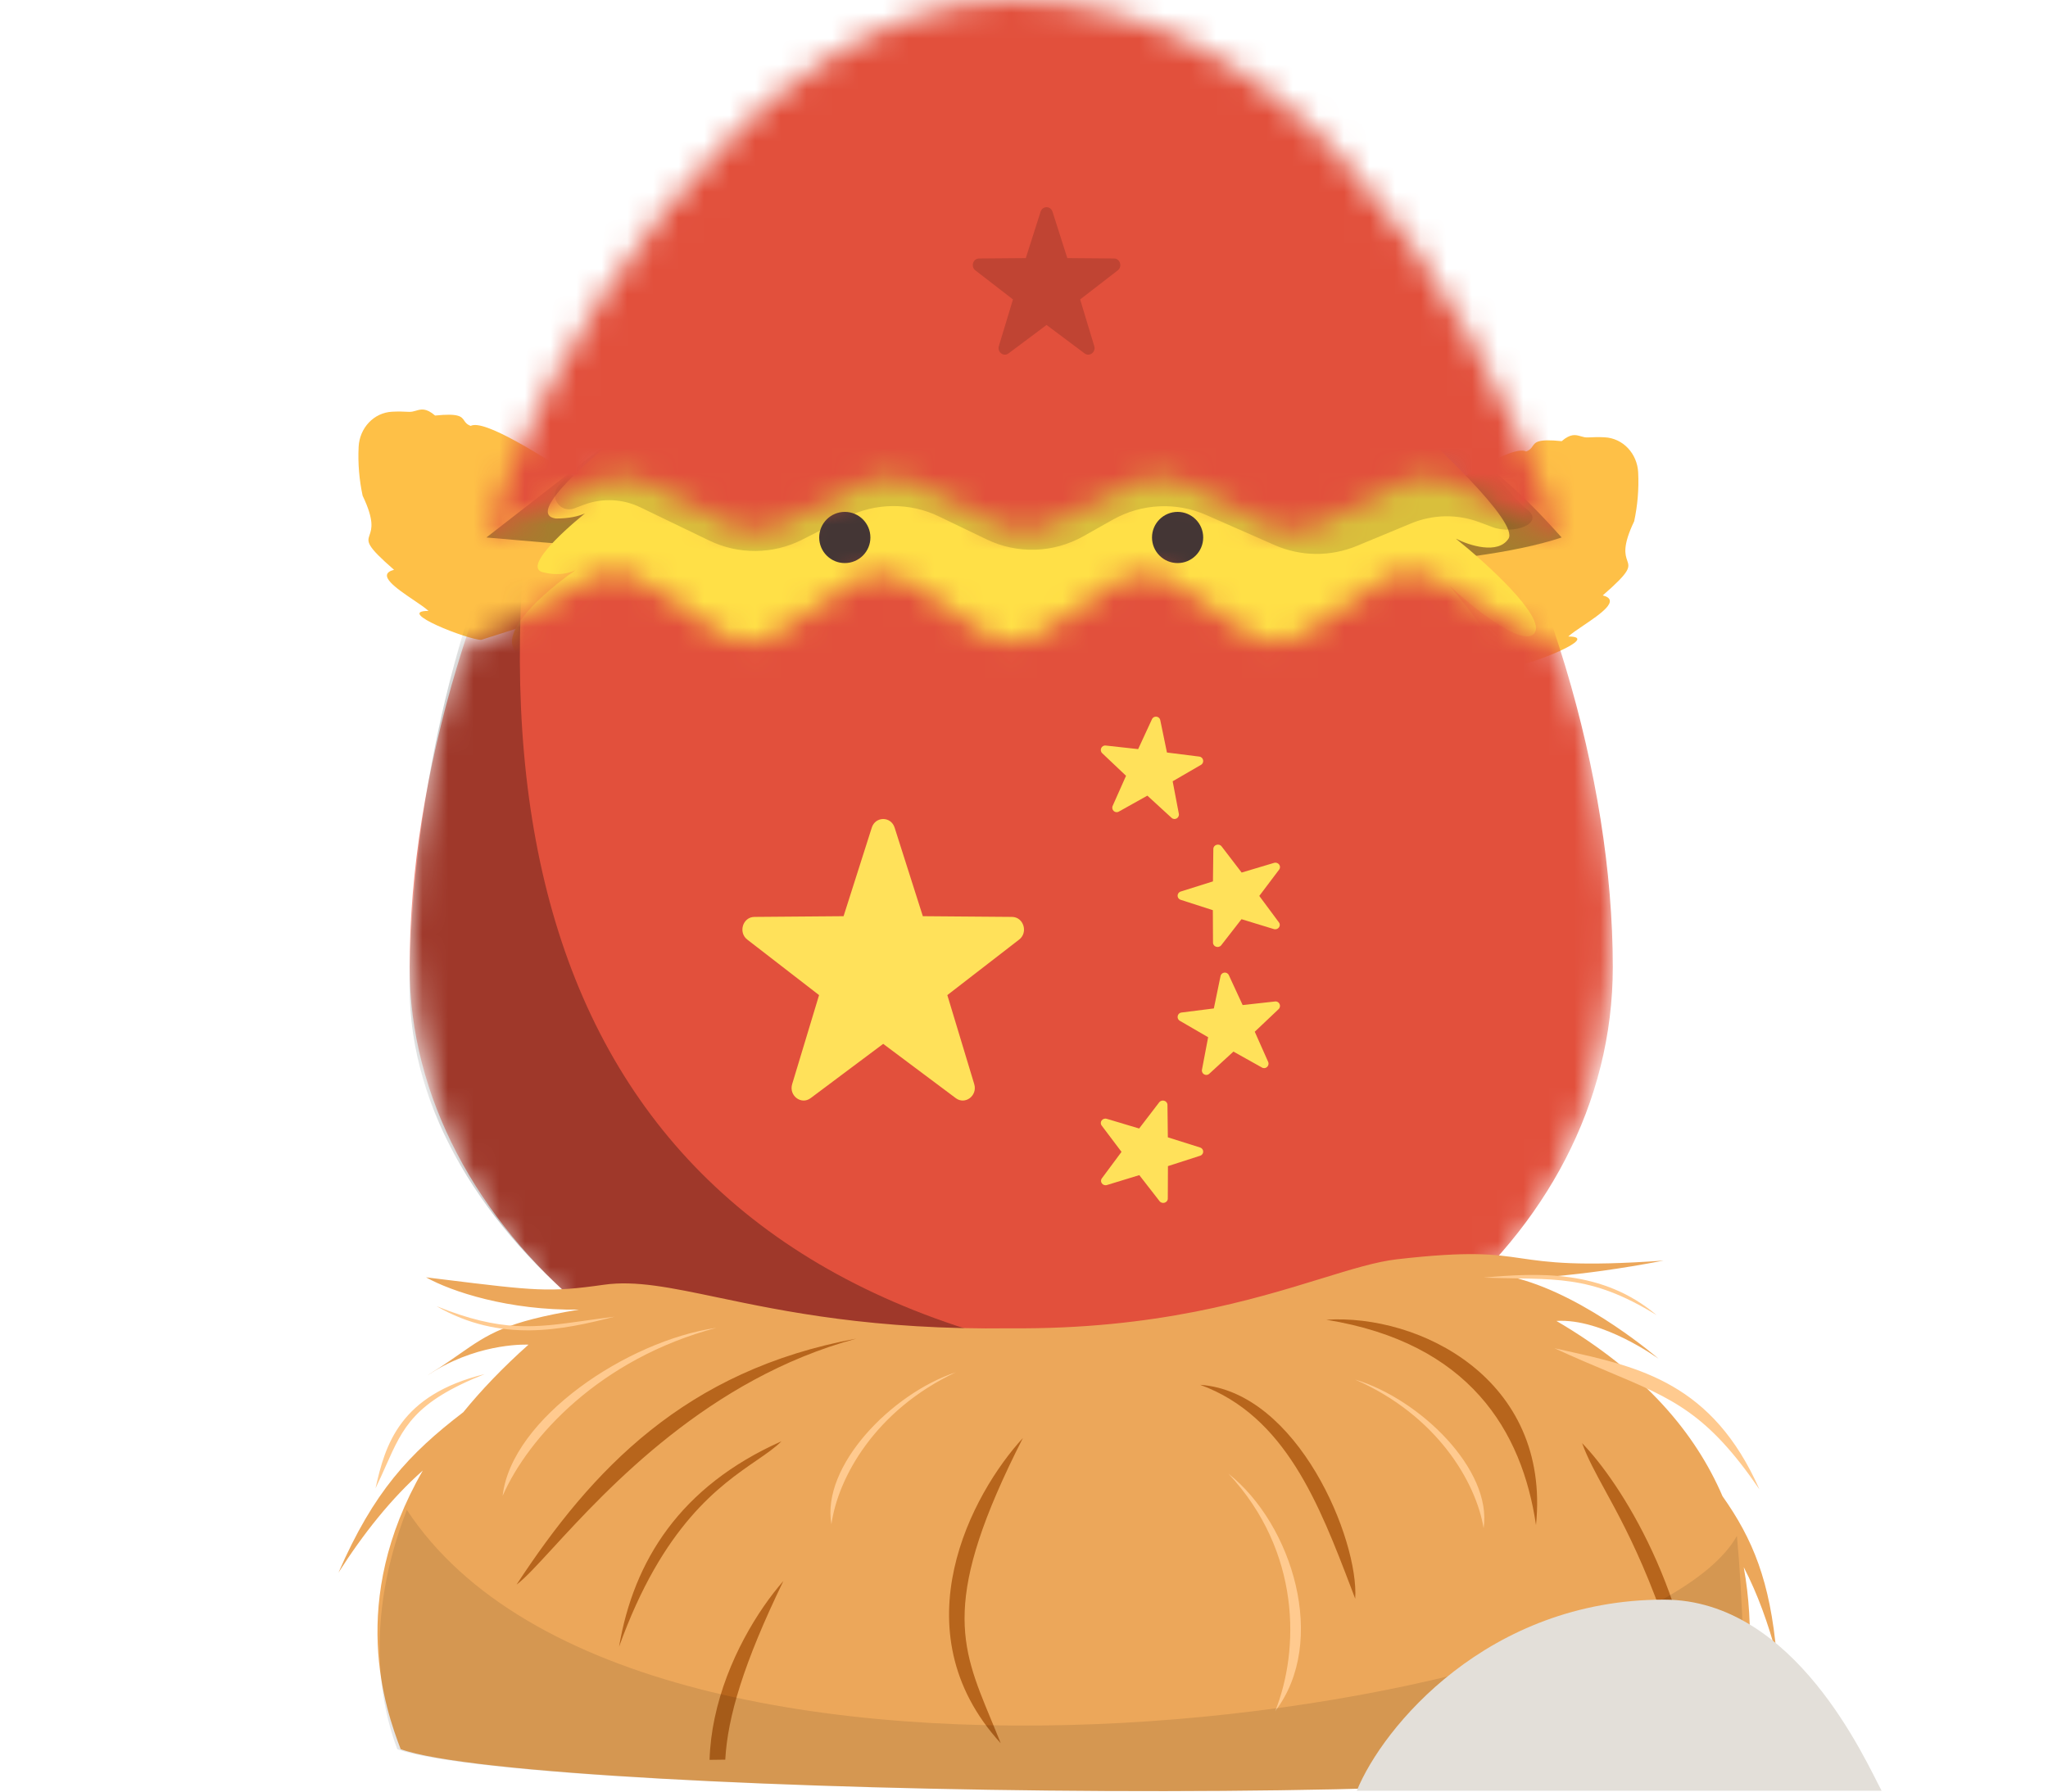 <svg width="80" height="70" viewBox="0 0 80 70" fill="none" xmlns="http://www.w3.org/2000/svg">
<path fill-rule="evenodd" clip-rule="evenodd" d="M18.798 25L23.228 23.591L24 19.61C23.665 19.409 23.239 19.137 22.772 18.838C21.106 17.772 18.909 16.368 18.387 16.64C18.235 16.585 18.183 16.507 18.132 16.433C18.028 16.279 17.933 16.139 16.996 16.236C16.642 15.931 16.447 15.988 16.25 16.046C16.161 16.072 16.072 16.098 15.967 16.091C15.749 16.077 15.533 16.075 15.321 16.086C14.593 16.122 14.046 16.729 14.009 17.457C13.976 18.118 14.035 18.758 14.165 19.367C14.63 20.339 14.517 20.668 14.438 20.898C14.342 21.176 14.296 21.309 15.392 22.263C14.679 22.446 15.49 22.994 16.155 23.443C16.395 23.605 16.615 23.755 16.739 23.869C15.392 23.869 18.283 25 18.798 25ZM59.202 26L54.772 24.591L54 20.61C54.335 20.409 54.761 20.137 55.228 19.838C56.894 18.772 59.091 17.368 59.613 17.64C59.765 17.585 59.817 17.507 59.868 17.433C59.972 17.279 60.067 17.139 61.004 17.236C61.358 16.931 61.553 16.988 61.75 17.046C61.839 17.072 61.928 17.098 62.033 17.091C62.251 17.077 62.467 17.075 62.679 17.086C63.407 17.122 63.954 17.729 63.991 18.457C64.024 19.118 63.965 19.758 63.835 20.367C63.37 21.339 63.483 21.668 63.562 21.898C63.658 22.176 63.703 22.309 62.608 23.263C63.321 23.446 62.51 23.994 61.845 24.443C61.605 24.605 61.385 24.755 61.261 24.869C62.608 24.869 59.717 26 59.202 26Z" fill="#FEC047"/>
<path d="M61 21C53.8 23.4 30 22 19 21L23.5 17.5H56C56.333 17.167 57.8 17.4 61 21Z" fill="black" fill-opacity="0.35"/>
<path d="M21.719 20.259C20.077 20.049 25.14 16.146 27.877 14.221C43.478 7.709 51.997 12.558 54.306 15.796C56.017 17.284 59.336 20.417 58.925 21.047C58.514 21.677 57.386 21.309 56.872 21.047C58.07 22.009 60.362 24.092 59.951 24.722C59.541 25.352 57.557 23.76 56.616 22.884C57.813 24.285 59.951 27.138 58.925 27.348C57.899 27.558 57.129 26.91 56.872 26.56C56.017 31.373 51.125 41 38.398 41C25.671 41 22.318 31.373 22.232 26.56C21.89 26.56 21.001 26.35 20.18 25.51C19.416 24.729 21.257 23.13 22.481 22.276C22.209 22.408 21.773 22.504 21.206 22.359C20.486 22.175 21.818 20.901 22.849 20.059C22.602 20.17 22.237 20.259 21.719 20.259Z" fill="#FFE047"/>
<path d="M22.809 19.721L22.427 19.865C22.364 19.888 22.299 19.9 22.232 19.9C21.755 19.9 21.501 19.336 21.818 18.979L23.073 17.567C23.284 17.329 23.569 17.171 23.882 17.116L29.982 16.06C30.213 16.02 30.446 16 30.68 16H54.365C55.674 16 56.898 16.631 57.701 17.665C58.452 18.632 59.257 19.608 59.647 19.9C60.366 20.439 59.138 20.909 58.296 20.593L57.788 20.402C56.927 20.08 55.976 20.096 55.127 20.448L53 21.33C51.968 21.758 50.806 21.745 49.784 21.295L47.127 20.125C45.948 19.605 44.594 19.672 43.471 20.303L42.317 20.953C41.151 21.609 39.739 21.654 38.534 21.072L36.681 20.179C35.533 19.625 34.192 19.638 33.055 20.214L31.333 21.086C30.196 21.662 28.855 21.675 27.707 21.121L25.012 19.821C24.322 19.488 23.526 19.452 22.809 19.721Z" fill="black" fill-opacity="0.15"/>
<path fill-rule="evenodd" clip-rule="evenodd" d="M33 22C33.552 22 34 21.552 34 21C34 20.448 33.552 20 33 20C32.448 20 32 20.448 32 21C32 21.552 32.448 22 33 22ZM46 22C46.552 22 47 21.552 47 21C47 20.448 46.552 20 46 20C45.448 20 45 20.448 45 21C45 21.552 45.448 22 46 22Z" fill="#443635"/>
<mask id="mask0_2079_36310" style="mask-type:alpha" maskUnits="userSpaceOnUse" x="16" y="22" width="47" height="35">
<path d="M39.554 57C58.234 57 67.244 43.679 61.066 25.5L56.094 22.639C55.414 22.248 54.571 22.28 53.923 22.721L50.991 24.717C50.296 25.189 49.383 25.189 48.689 24.717L45.848 22.783C45.153 22.311 44.241 22.311 43.546 22.783L40.705 24.717C40.011 25.189 39.098 25.189 38.403 24.717L35.562 22.783C34.868 22.311 33.955 22.311 33.26 22.783L30.412 24.722C29.721 25.192 28.814 25.194 28.12 24.728L25.106 22.702C24.466 22.271 23.638 22.238 22.965 22.616L17.822 25.5C10.872 47.858 25.029 57 39.554 57Z" fill="#D9D9D9"/>
</mask>
<g mask="url(#mask0_2079_36310)">
<path d="M63 37.788C63 48.433 52.479 57 39.5 57C26.521 57 16 47.913 16 37.788C16 22.877 26.521 3 39.5 3C52.479 3 63 22.877 63 37.788Z" fill="#E2503C"/>
<path fill-rule="evenodd" clip-rule="evenodd" d="M44.459 29.269L43.191 29.129C43.027 29.111 42.934 29.315 43.055 29.429L43.986 30.311L43.463 31.488C43.396 31.64 43.559 31.792 43.703 31.711L44.819 31.087L45.764 31.954C45.886 32.066 46.079 31.957 46.048 31.793L45.807 30.526L46.913 29.884C47.057 29.801 47.013 29.582 46.849 29.561L45.584 29.402L45.323 28.138C45.289 27.975 45.069 27.949 44.999 28.1L44.459 29.269ZM34.946 32.336L36.048 35.797L39.533 35.825C39.984 35.829 40.172 36.432 39.809 36.712L37.005 38.88L38.056 42.358C38.192 42.808 37.702 43.181 37.335 42.906L34.5 40.785L31.665 42.906C31.298 43.181 30.808 42.808 30.944 42.358L31.995 38.88L29.192 36.712C28.828 36.432 29.016 35.829 29.467 35.825L32.952 35.797L34.054 32.336C34.197 31.888 34.803 31.888 34.946 32.336ZM47.719 33.07L48.502 34.092L49.767 33.714C49.931 33.665 50.066 33.843 49.966 33.977L49.191 35.005L49.958 36.039C50.058 36.172 49.922 36.35 49.758 36.3L48.496 35.914L47.705 36.931C47.603 37.062 47.384 36.994 47.383 36.83L47.377 35.562L46.121 35.157C45.959 35.105 45.96 34.885 46.123 34.833L47.381 34.437L47.396 33.169C47.398 33.005 47.617 32.938 47.719 33.07ZM45.281 43.07L44.498 44.092L43.233 43.714C43.069 43.665 42.934 43.843 43.034 43.977L43.809 45.005L43.042 46.039C42.942 46.172 43.078 46.35 43.242 46.3L44.504 45.914L45.295 46.931C45.397 47.062 45.616 46.994 45.617 46.83L45.623 45.562L46.879 45.157C47.041 45.105 47.04 44.885 46.877 44.834L45.619 44.437L45.604 43.169C45.602 43.005 45.383 42.938 45.281 43.07ZM48.541 39.269L49.809 39.129C49.973 39.111 50.066 39.315 49.945 39.429L49.014 40.311L49.537 41.488C49.604 41.64 49.441 41.792 49.297 41.711L48.181 41.087L47.236 41.954C47.114 42.066 46.921 41.957 46.952 41.793L47.193 40.526L46.087 39.884C45.943 39.801 45.987 39.581 46.151 39.561L47.416 39.401L47.677 38.138C47.711 37.975 47.931 37.949 48.001 38.1L48.541 39.269Z" fill="#FFE15A"/>
<path d="M52 53.88C48.681 56.22 41.251 57 38.305 57C27.745 57 16 48.285 16 38.573C16 33.18 17.277 24.5 20.851 18C17.884 39.913 26.875 53.88 52 53.88Z" fill="black" fill-opacity="0.3"/>
</g>
<mask id="mask1_2079_36310" style="mask-type:alpha" maskUnits="userSpaceOnUse" x="19" y="0" width="42" height="21">
<path d="M39.481 0C49.644 0 56.852 9.713 61 21L56.665 18.832C56.089 18.544 55.411 18.544 54.835 18.832L51.415 20.543C50.839 20.831 50.161 20.831 49.585 20.543L46.165 18.832C45.589 18.544 44.911 18.544 44.335 18.832L40.915 20.543C40.339 20.831 39.661 20.831 39.085 20.543L35.665 18.832C35.089 18.544 34.411 18.544 33.835 18.832L30.415 20.543C29.839 20.831 29.161 20.831 28.585 20.543L25.165 18.832C24.589 18.544 23.911 18.544 23.335 18.832L19 21C20.815 14.438 29.319 0 39.481 0Z" fill="#D9D9D9"/>
</mask>
<g mask="url(#mask1_2079_36310)">
<rect x="16" y="-5" width="49" height="30" fill="#E2503C"/>
<path d="M41.114 8.271L41.692 10.084L43.517 10.099C43.754 10.101 43.852 10.417 43.662 10.564L42.193 11.699L42.744 13.521C42.815 13.757 42.558 13.952 42.366 13.808L40.881 12.697L39.396 13.808C39.203 13.952 38.947 13.757 39.018 13.521L39.569 11.699L38.1 10.564C37.91 10.417 38.008 10.101 38.245 10.099L40.07 10.084L40.648 8.271C40.722 8.037 41.04 8.037 41.114 8.271Z" fill="black" fill-opacity="0.15"/>
</g>
<path fill-rule="evenodd" clip-rule="evenodd" d="M16.642 49.907L17.293 49.987C20.92 50.434 21.459 50.5 23.588 50.197C24.826 50.02 26.199 50.308 28.045 50.695C30.626 51.236 34.131 51.971 39.479 51.899C45.149 51.945 48.945 50.777 51.615 49.955C52.798 49.591 53.76 49.294 54.567 49.202C57.43 48.874 58.356 49.009 59.419 49.163C60.47 49.316 61.656 49.489 64.981 49.253C61.519 49.924 59.294 49.954 59.294 49.954C62.025 50.684 64.791 53.091 64.791 53.091C64.791 53.091 62.605 51.495 60.798 51.611C64.248 53.632 66.226 55.995 67.286 58.46C68.47 60.135 69.145 61.774 69.399 64.659C69.074 63.439 68.656 62.276 68.115 61.232C68.547 63.608 68.339 65.997 67.964 68.196C66.513 70.853 20.884 70.24 15.651 68.342C15.061 66.791 13.563 62.577 16.517 57.455C15.28 58.547 14.185 59.932 13.22 61.448C14.603 58.276 15.971 56.805 18.098 55.176C18.802 54.311 19.644 53.429 20.644 52.538C20.644 52.538 18.861 52.437 17.002 53.547C16.904 53.61 16.802 53.675 16.694 53.742C16.863 53.627 17.03 53.521 17.194 53.421C17.471 53.238 17.711 53.071 17.933 52.916C19.097 52.104 19.746 51.651 22.609 51.169C19.882 51.206 17.641 50.469 16.642 49.907Z" fill="#ECA75A"/>
<path fill-rule="evenodd" clip-rule="evenodd" d="M60 59.587C60.58 53.858 55.42 51.329 51.807 51.564C57.4 52.467 59.459 55.91 60 59.587ZM20.178 61.913C20.503 61.672 20.975 61.159 21.596 60.483C23.748 58.142 27.685 53.857 33.451 52.302C26.752 53.54 23.116 57.431 20.178 61.913ZM30.523 56.314L30.526 56.313C30.281 56.56 29.945 56.791 29.546 57.066C28.119 58.047 25.896 59.578 24.182 64.341C24.753 60.974 26.575 58.074 30.523 56.314ZM66.428 68.237C66.138 62.261 63.237 57.857 61.801 56.386C62.014 56.974 62.323 57.54 62.701 58.232C63.656 59.98 65.048 62.528 66.428 68.237ZM39.957 56.185C38.971 57.257 37.75 59.129 37.275 61.285C36.799 63.443 37.068 65.897 39.09 68.11C38.958 67.776 38.827 67.46 38.701 67.156C37.513 64.291 36.757 62.469 39.957 56.185ZM27.915 67.135C28.39 64.868 29.613 62.898 30.601 61.772C29.042 64.987 28.421 67.091 28.331 68.752L27.717 68.76C27.734 68.206 27.804 67.662 27.915 67.135ZM46.878 54.106C50.701 54.373 53.087 60.168 52.938 62.463C52.886 62.325 52.833 62.187 52.78 62.048C51.539 58.797 50.211 55.317 46.878 54.106Z" fill="#B7651C"/>
<path fill-rule="evenodd" clip-rule="evenodd" d="M64.711 51.383C62.602 49.597 60.1 49.726 57.952 49.918C60.712 50.016 62.054 49.748 64.711 51.383Z" fill="#FFCA8F"/>
<path fill-rule="evenodd" clip-rule="evenodd" d="M24.008 51.445C21.965 51.967 19.562 52.481 17.052 51.035C19.594 52.06 20.872 51.88 22.847 51.601C23.207 51.55 23.59 51.496 24.008 51.445ZM19.634 58.446C20.63 56.166 23.437 53.081 27.984 51.88C24.502 52.384 19.978 55.419 19.634 58.446ZM49.811 66.859C50.762 64.487 50.832 60.624 47.983 57.576C50.49 59.559 51.888 64.146 49.811 66.859ZM57.954 59.708C57.652 57.905 56.136 55.301 52.929 53.899C55.468 54.664 58.294 57.423 57.954 59.708ZM32.477 59.557C32.73 57.746 34.175 55.102 37.343 53.614C34.826 54.447 32.076 57.282 32.477 59.557ZM68.728 58.192C66.901 54.05 64.047 53.416 61.149 52.772C61.007 52.741 60.864 52.709 60.721 52.677C61.526 53.048 62.227 53.343 62.855 53.606L62.855 53.606C65.361 54.658 66.695 55.218 68.728 58.192ZM14.669 58.149C15.045 56.444 15.622 54.5 18.933 53.688C16.18 54.78 15.746 55.757 15.075 57.267C14.953 57.542 14.823 57.835 14.669 58.149Z" fill="#FFCA8F"/>
<path d="M67.959 68.197C66.504 70.853 20.766 70.242 15.521 68.345C15.173 67.431 13.97 63.938 15.892 58.993C25.027 72.89 63.966 66.951 67.848 60.011C68.035 61.975 68.27 66.378 67.959 68.197Z" fill="black" fill-opacity="0.1"/>
<path d="M65 62.5C58.098 62.5 54 67.5 53 69.966L73.5 69.966C72.883 68.822 70.128 62.5 65 62.5Z" fill="#E3DFD9"/>
</svg>
